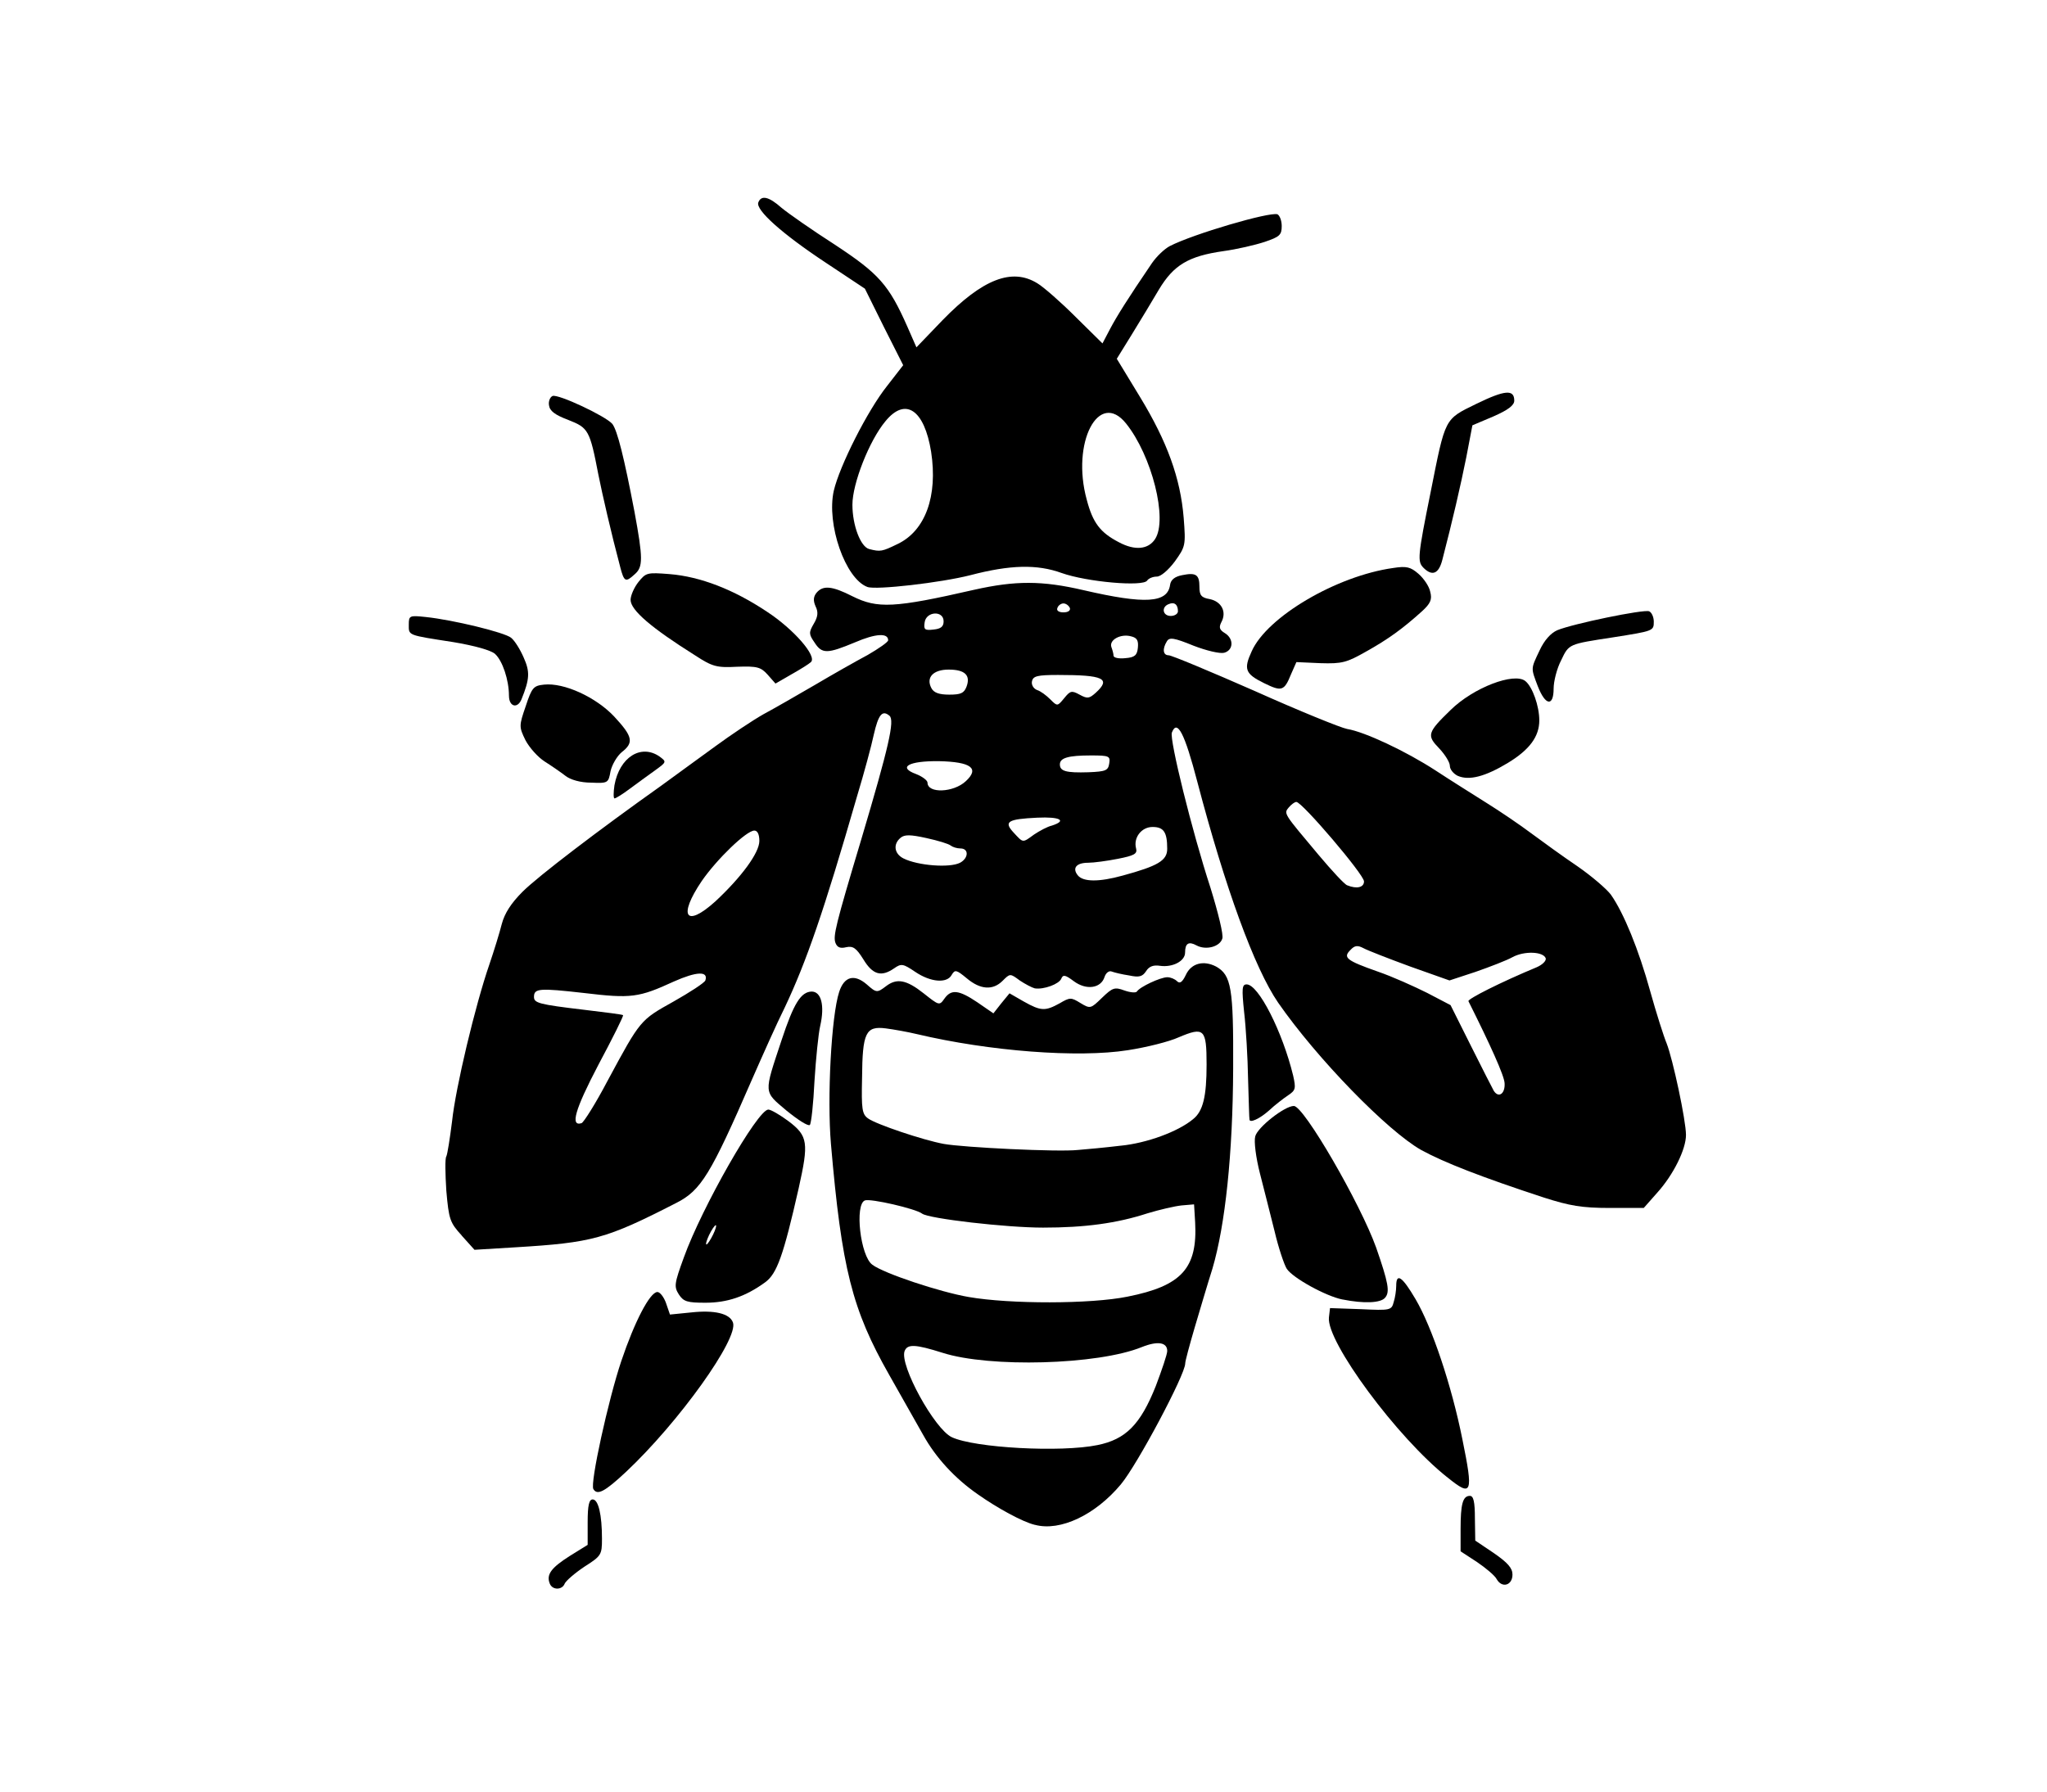 <?xml version="1.0" encoding="UTF-8" standalone="no"?><!-- Generator: Gravit.io --><svg xmlns="http://www.w3.org/2000/svg" xmlns:xlink="http://www.w3.org/1999/xlink" style="isolation:isolate" viewBox="0 0 1062.8 930.6" width="1062.8pt" height="930.6pt"><defs><clipPath id="_clipPath_HX6hSLHhr0IBesEPedcEaeZbcuqTqNfx"><rect width="1062.8" height="930.6"/></clipPath></defs><g clip-path="url(#_clipPath_HX6hSLHhr0IBesEPedcEaeZbcuqTqNfx)"><g><g><path d=" M 285.42 822.318 C 283.562 817.673 286.163 814.143 295.824 808.012 L 305.114 802.252 L 305.114 790.547 C 305.114 781.629 305.857 778.657 307.715 778.657 C 310.688 778.657 312.546 786.646 312.546 799.084 C 312.546 807.445 312.174 808.002 303.442 813.576 C 298.425 816.92 293.966 820.822 293.223 822.308 C 291.923 825.838 286.72 825.838 285.42 822.308 L 285.42 822.318 Z " fill="rgb(0,0,0)"/><path d=" M 777.101 820.098 C 776.172 818.24 771.528 814.338 766.883 811.18 L 758.336 805.606 L 758.336 794.087 C 758.336 781.081 759.451 776.808 763.167 776.808 C 765.025 776.808 765.768 779.781 765.768 788.513 L 765.954 800.032 L 775.615 806.535 C 782.861 811.551 785.276 814.338 785.276 817.682 C 785.276 823.256 779.888 824.928 777.101 820.098 Z " fill="rgb(0,0,0)"/><path d=" M 308.087 773.287 C 306.229 770.5 315.89 726.662 322.578 706.792 C 329.453 686.364 337.442 670.943 341.343 670.943 C 342.644 670.943 344.688 673.544 345.802 676.703 L 347.846 682.648 L 358.994 681.533 C 370.884 680.233 378.864 682.091 380.536 686.736 C 383.695 694.91 352.491 738.562 324.994 764.378 C 313.846 774.783 310.13 776.641 308.087 773.296 L 308.087 773.287 Z " fill="rgb(0,0,0)"/><path d=" M 751.648 767.342 C 725.46 746.728 688.497 696.573 689.983 684.125 L 690.541 679.295 L 706.519 679.852 C 721.94 680.595 722.497 680.409 723.612 676.136 C 724.355 673.907 724.912 670.005 724.912 667.776 C 724.912 660.715 728.071 662.945 734.945 674.65 C 743.492 689.142 753.71 719.602 759.275 747.462 C 765.034 775.693 764.291 777.551 751.657 767.332 L 751.648 767.342 Z " fill="rgb(0,0,0)"/><path d=" M 697.043 674.836 C 688.497 673.163 671.227 663.688 668.069 658.857 C 666.768 656.814 663.796 648.081 661.752 639.349 C 659.523 630.617 656.178 617.063 654.135 609.26 C 652.091 601.271 650.976 592.725 651.719 590.123 C 652.834 585.479 666.954 574.331 671.776 574.331 C 676.978 574.331 706.324 625.043 714.499 647.886 C 720.816 666.094 721.745 670.915 719.143 673.888 C 716.914 676.675 708.182 677.047 697.043 674.817 L 697.043 674.836 Z " fill="rgb(0,0,0)"/><path d=" M 408.387 576.765 C 396.31 566.546 396.496 568.219 405.786 540.173 C 412.103 521.036 415.818 515.1 421.392 514.915 C 426.409 514.915 428.267 522.161 425.851 532.751 C 424.922 536.652 423.622 549.658 422.879 561.353 C 422.321 573.058 421.206 583.454 420.463 584.197 C 419.534 584.94 414.332 581.596 408.387 576.765 L 408.387 576.765 Z " fill="rgb(0,0,0)"/><path d=" M 648.747 581.41 C 648.561 581.038 648.375 571.749 648.003 560.424 C 647.818 549.277 646.889 533.494 645.96 525.691 C 644.659 513.242 644.845 511.199 647.26 511.199 C 653.391 511.199 665.839 535.714 671.404 558.567 C 672.89 565.255 672.705 566.184 668.803 568.785 C 666.573 570.271 661.929 573.802 658.77 576.774 C 653.94 581.048 648.923 583.277 648.737 581.419 L 648.747 581.41 Z " fill="rgb(0,0,0)"/><path d=" M 319.039 407.731 C 321.64 393.239 332.788 386.188 342.44 392.867 C 346.155 395.654 346.155 395.654 340.024 400.113 C 336.68 402.529 330.735 406.802 327.019 409.589 C 323.303 412.376 319.773 414.605 319.03 414.605 C 318.472 414.605 318.472 411.447 319.03 407.731 L 319.039 407.731 Z " fill="rgb(0,0,0)"/><path d=" M 293.595 402.9 C 291.179 401.042 286.349 397.698 282.819 395.469 C 279.289 393.239 274.83 388.223 272.786 384.321 C 269.442 377.447 269.442 376.889 272.972 366.671 C 276.13 357.009 277.059 356.081 282.447 355.523 C 292.852 354.408 309.378 362.026 318.853 372.059 C 328.514 382.463 329.258 385.621 322.755 390.638 C 320.34 392.682 317.739 397.141 316.995 400.485 C 315.881 406.616 315.695 406.802 306.963 406.43 C 301.389 406.43 296.187 404.944 293.585 402.9 L 293.595 402.9 Z " fill="rgb(0,0,0)"/><path d=" M 756.85 402.9 C 754.62 401.785 752.763 399.556 752.763 397.698 C 752.763 395.84 750.161 391.753 747.189 388.594 C 740.686 381.906 741.058 380.419 753.134 368.724 C 765.025 357.019 786.196 349.03 791.955 353.675 C 795.671 356.647 799.201 366.68 799.201 374.102 C 799.201 382.463 794.185 389.337 782.852 396.202 C 771.147 403.263 762.795 405.492 756.85 402.891 L 756.85 402.9 Z " fill="rgb(0,0,0)"/><path d=" M 264.249 361.292 C 264.249 353.117 260.905 343.084 257.003 339.564 C 254.959 337.706 246.413 335.29 235.274 333.432 C 211.316 329.717 212.245 330.088 212.245 324.329 C 212.245 319.684 212.617 319.498 221.163 320.427 C 235.284 321.913 262.029 328.416 265.373 331.203 C 267.231 332.689 270.018 337.148 271.876 341.421 C 275.22 348.853 275.034 352.569 270.761 363.15 C 268.717 368.166 264.258 367.052 264.258 361.292 L 264.249 361.292 Z " fill="rgb(0,0,0)"/><path d=" M 798.458 356.461 C 794.742 346.614 794.742 347.543 799.387 337.696 C 801.803 332.494 805.147 328.778 808.491 327.292 C 816.48 323.948 853.258 316.33 856.231 317.445 C 857.531 318.002 858.646 320.418 858.646 322.833 C 858.646 327.664 858.46 327.664 837.289 331.008 C 814.26 334.538 814.632 334.352 810.544 342.898 C 808.315 347.172 806.642 353.86 806.642 357.576 C 806.642 367.052 802.369 366.494 798.468 356.461 L 798.458 356.461 Z " fill="rgb(0,0,0)"/><path d=" M 656.364 354.789 C 646.517 349.959 645.588 347.543 649.861 338.254 C 657.85 320.232 694.071 299.061 723.231 294.973 C 730.291 293.859 732.335 294.416 736.422 297.946 C 739.209 300.361 741.996 304.449 742.553 307.236 C 743.668 311.323 742.739 313.367 738.28 317.454 C 728.619 326.186 720.816 331.946 709.12 338.44 C 699.273 344.013 696.858 344.756 685.534 344.385 L 673.085 343.827 L 670.298 350.144 C 666.768 358.877 665.468 359.248 656.364 354.789 L 656.364 354.789 Z " fill="rgb(0,0,0)"/><path d=" M 398.54 350.33 C 395.01 346.429 393.152 345.871 382.747 346.243 C 372.157 346.8 369.928 346.243 360.833 340.297 C 338.361 326.177 327.4 316.897 327.4 311.509 C 327.4 309.279 329.258 305.006 331.487 302.219 C 335.389 297.389 335.946 297.203 347.651 298.132 C 363.629 299.432 380.899 306.121 398.177 317.64 C 412.112 326.744 424.365 340.855 421.021 343.827 C 420.092 344.756 415.633 347.543 410.988 350.144 L 402.627 354.975 L 398.54 350.33 L 398.54 350.33 Z " fill="rgb(0,0,0)"/><path d=" M 322.012 294.425 C 317.367 276.961 312.722 256.719 310.678 246.5 C 306.219 223.285 305.476 222.17 295.072 218.083 C 288.197 215.482 285.411 213.438 285.039 210.466 C 284.667 208.422 285.596 206.192 286.897 205.635 C 289.87 204.52 314.385 216.039 317.915 220.127 C 320.516 223.471 324.046 237.591 329.434 265.822 C 333.893 289.966 333.893 294.425 329.62 298.141 C 324.789 302.6 324.046 302.229 322.002 294.425 L 322.012 294.425 Z " fill="rgb(0,0,0)"/><path d=" M 739.023 294.797 C 735.865 291.638 736.051 288.851 742.739 255.79 C 750.542 216.597 749.799 217.897 766.511 209.722 C 781.375 202.476 786.205 202.105 786.205 208.05 C 786.205 210.466 783.047 212.881 775.429 216.225 L 764.468 220.87 L 761.309 237.405 C 758.336 252.269 754.063 270.653 748.861 290.719 C 747.003 297.965 743.659 299.451 739.014 294.806 L 739.023 294.797 Z " fill="rgb(0,0,0)"/><path d=" M 450.367 304.82 C 438.847 300.547 429.01 272.13 432.902 254.851 C 435.875 242.032 450.367 213.243 460.576 200.423 L 468.937 189.647 L 458.904 169.777 L 449.057 149.906 L 428.629 136.344 C 406.157 121.48 392.223 109.041 393.709 105.14 C 395.195 101.238 399.097 101.981 405.786 107.927 C 409.13 110.713 421.578 119.446 433.459 127.063 C 456.303 142.112 461.505 147.863 471.166 169.786 L 475.811 180.376 L 489.374 166.256 C 510.173 144.899 525.408 138.954 538.599 147.12 C 541.758 148.977 550.862 156.967 558.47 164.584 L 572.404 178.333 L 576.306 170.901 C 579.836 164.212 585.41 155.294 598.034 136.724 C 600.45 133.194 604.537 129.293 607.324 127.806 C 619.587 121.489 658.965 109.97 663.239 111.271 C 664.353 111.828 665.468 114.429 665.468 117.402 C 665.468 122.047 664.353 122.976 656.736 125.577 C 651.719 127.249 642.058 129.479 635.193 130.407 C 616.985 133.009 609.377 137.653 601.76 150.278 C 598.23 156.223 591.913 166.814 587.639 173.679 L 579.836 186.313 L 591.913 206.183 C 606.033 229.398 612.898 248.349 614.57 268.962 C 615.685 283.268 615.499 283.826 609.925 291.62 C 606.581 296.079 602.679 299.423 600.636 299.423 C 598.592 299.423 596.362 300.352 595.619 301.467 C 593.576 304.811 564.23 302.21 551.224 297.565 C 538.404 292.92 524.479 293.292 503.856 298.68 C 488.621 302.582 454.816 306.483 450.357 304.811 L 450.367 304.82 Z  M 465.973 282.534 C 480.465 275.66 486.958 257.648 483.438 234.609 C 479.908 212.695 470.061 206.006 459.665 218.817 C 451.305 228.85 442.573 251.136 442.573 262.097 C 442.573 272.873 446.846 284.012 451.305 285.126 C 457.064 286.613 457.993 286.427 465.982 282.525 L 465.973 282.534 Z  M 599.716 279.933 C 606.404 269.715 598.044 236.653 584.667 219.941 C 570.547 202.291 556.064 229.788 564.239 259.506 C 567.397 271.582 571.299 276.598 580.96 281.606 C 589.321 286.065 596.195 285.321 599.725 279.933 L 599.716 279.933 Z " fill="rgb(0,0,0)"/><path d=" M 239.724 641.588 C 233.593 634.899 233.036 633.227 231.735 618.373 C 231.178 609.641 230.992 601.466 231.735 600.537 C 232.293 599.422 233.593 591.248 234.708 582.329 C 236.566 564.679 246.784 521.965 254.03 500.971 C 256.446 493.911 259.418 484.25 260.533 479.8 C 262.019 474.226 265.364 469.024 271.309 463.078 C 279.298 455.089 311.245 430.76 343.192 408.093 C 350.252 402.891 362.886 393.787 371.237 387.665 C 379.598 381.534 390.746 374.102 396.31 370.944 C 401.884 367.971 413.775 361.097 423.055 355.709 C 432.159 350.321 444.598 343.261 450.543 340.102 C 456.303 336.758 461.133 333.414 461.133 332.485 C 461.133 328.583 454.631 328.955 443.855 333.6 C 429.549 339.545 426.762 339.731 422.869 333.6 C 419.897 329.326 419.897 328.397 422.498 323.938 C 424.727 320.223 424.913 317.807 423.427 314.835 C 422.126 311.862 422.312 309.818 423.984 307.774 C 427.328 303.873 431.973 304.244 442.563 309.632 C 455.569 316.135 464.292 315.763 505.714 306.288 C 527.257 301.457 541.005 301.457 562.557 306.474 C 594.69 313.906 606.209 313.162 607.51 303.687 C 607.882 301.086 609.925 299.414 613.827 298.671 C 621.073 297.184 622.745 298.485 622.745 304.802 C 622.745 309.075 623.674 310.375 628.133 311.119 C 634.264 312.419 637.051 317.807 634.078 323.195 C 632.778 325.796 633.149 327.097 635.936 328.769 C 640.767 331.742 640.395 337.687 635.565 338.988 C 633.335 339.545 626.275 337.873 619.587 335.272 C 609.554 331.184 607.138 330.813 605.838 333.042 C 603.422 336.944 603.794 340.288 606.767 340.288 C 608.253 340.288 628.309 348.649 651.533 358.867 C 674.748 369.272 696.3 378.004 699.459 378.561 C 708.563 380.048 729.92 390.081 745.34 400.104 C 752.958 405.121 764.848 412.552 771.899 417.011 C 778.774 421.284 789.178 428.345 795.114 432.804 C 800.874 437.077 811.65 444.88 819.072 449.896 C 826.318 454.913 834.121 461.601 836.351 464.574 C 843.039 474.05 850.843 493.177 856.779 514.729 C 859.937 526.062 863.839 538.315 865.325 541.845 C 868.484 549.834 875.358 581.781 875.358 589.399 C 875.358 596.831 868.855 610.013 860.494 619.302 L 853.434 627.291 L 835.784 627.291 C 821.292 627.291 814.984 626.177 801.608 621.903 C 769.289 611.313 749.781 603.696 737.899 597.202 C 720.435 587.355 683.843 549.834 663.601 520.674 C 651.338 502.838 636.113 461.053 621.621 405.882 C 615.118 380.995 611.217 373.192 608.43 380.438 C 607.129 383.968 618.834 431.522 628.486 461.053 C 632.388 473.687 635.36 485.569 634.617 487.427 C 633.317 491.7 626.071 493.558 621.24 490.957 C 617.153 488.727 615.295 489.842 615.295 494.672 C 615.295 499.132 608.792 502.476 602.289 501.547 C 598.759 500.989 596.53 501.918 595.043 504.334 C 593.185 507.121 591.513 507.678 586.311 506.563 C 582.595 506.006 578.694 505.077 577.207 504.52 C 575.907 503.962 574.235 505.077 573.491 507.306 C 571.633 513.252 564.016 514.367 557.513 509.536 C 553.054 506.192 551.939 506.006 551.01 508.235 C 549.896 511.022 541.907 513.995 537.262 513.252 C 535.776 512.88 532.245 511.022 529.459 509.164 C 524.442 505.449 524.442 505.449 520.54 509.35 C 515.524 514.367 509.021 513.995 501.961 508.05 C 496.573 503.591 495.83 503.405 494.158 506.192 C 491.743 510.836 483.196 510.093 475.207 504.705 C 468.89 500.432 467.961 500.246 464.245 502.847 C 457.557 507.492 453.098 506.192 448.267 498.203 C 444.551 492.257 442.879 491.142 439.349 491.886 C 436.376 492.629 434.704 492.071 433.775 489.656 C 432.475 486.126 433.775 480.552 447.152 435.971 C 461.458 387.86 464.617 374.121 461.83 371.706 C 458.114 368.547 456.07 370.963 453.655 381.553 C 452.54 386.941 448.639 401.423 444.923 413.686 C 427.83 472.944 418.735 499.317 407.402 523.275 C 403.315 531.45 395.883 548.162 390.495 560.424 C 368.952 610.022 363.936 618.197 351.116 624.69 C 314.524 643.455 307.464 645.304 267.714 647.719 L 246.357 649.02 L 239.668 641.588 L 239.724 641.588 Z  M 315.509 561.158 C 332.602 529.397 332.416 529.769 349.686 520.107 C 358.232 515.277 365.664 510.446 366.221 509.146 C 367.893 504.129 361.576 504.501 349.871 509.703 C 331.664 518.064 327.771 518.621 303.061 515.649 C 280.032 513.047 277.245 513.233 277.245 517.692 C 277.245 520.851 279.66 521.594 303.247 524.381 C 314.023 525.681 323.117 526.796 323.489 527.168 C 323.86 527.539 318.101 539.058 310.669 552.983 C 298.407 576.384 295.991 585.116 301.937 583.258 C 303.052 582.887 309.369 572.854 315.5 561.158 L 315.509 561.158 Z  M 781.18 562.459 C 780.994 558.557 773.748 542.588 762.415 519.922 C 761.857 518.807 779.136 510.075 797.892 502.271 C 800.864 500.971 802.908 498.927 802.536 497.627 C 801.236 494.097 791.389 493.725 785.258 497.069 C 782.285 498.741 773.553 502.086 766.121 504.687 L 752.558 509.146 L 732.13 501.9 C 720.983 497.812 710.03 493.539 707.987 492.424 C 704.828 490.752 703.342 490.938 701.112 493.353 C 697.211 497.255 698.883 498.741 715.233 504.501 C 722.85 507.102 734.369 512.304 741.048 515.649 L 753.125 521.965 L 763.715 543.137 C 769.475 554.656 774.863 565.237 775.606 566.537 C 778.207 570.439 781.551 567.838 781.18 562.45 L 781.18 562.459 Z  M 371.414 468.095 C 384.977 455.461 394.257 442.836 394.257 436.705 C 394.257 433.361 393.328 431.317 391.656 431.317 C 387.569 431.317 372.334 445.995 364.354 457.505 C 351.906 475.898 355.993 482.02 371.414 468.095 L 371.414 468.095 Z  M 708.182 457.69 C 708.182 454.16 676.049 416.454 673.076 416.454 C 672.147 416.454 670.475 417.754 669.174 419.241 C 666.388 422.585 666.388 422.213 684.595 443.942 C 691.47 452.117 698.158 459.363 699.459 459.734 C 704.475 461.778 708.191 460.849 708.191 457.69 L 708.182 457.69 Z  M 582.8 454.718 C 601.193 449.701 606.014 446.915 606.014 440.783 C 606.014 432.051 604.156 429.45 598.397 429.45 C 592.637 429.45 588.364 435.024 589.85 440.598 C 590.593 443.384 588.921 444.313 580.375 445.986 C 574.801 447.1 567.741 448.029 564.954 448.029 C 558.823 448.029 556.594 450.816 559.566 454.532 C 562.353 458.062 570.714 458.062 582.781 454.718 L 582.8 454.718 Z  M 498.468 448.029 C 502.927 445.614 503.113 440.598 498.654 440.598 C 496.796 440.598 494.567 439.854 493.638 439.111 C 492.523 438.182 486.949 436.51 481.004 435.21 C 472.643 433.352 469.67 433.352 467.627 435.024 C 463.539 438.368 464.282 443.384 469.113 445.8 C 476.545 449.516 493.071 450.816 498.459 448.029 L 498.468 448.029 Z  M 536.918 433.352 C 539.705 431.494 543.792 429.264 546.208 428.707 C 554.197 426.106 550.295 424.062 538.59 424.619 C 523.169 425.363 520.94 426.663 526.328 432.423 C 531.344 437.811 530.787 437.811 536.918 433.352 L 536.918 433.352 Z  M 501.441 405.678 C 508.687 398.989 504.228 395.645 487.507 395.273 C 471.714 395.088 465.964 398.432 475.616 401.962 C 478.96 403.263 481.561 405.306 481.561 406.421 C 481.561 412.181 495.124 411.623 501.432 405.678 L 501.441 405.678 Z  M 575.925 396.388 C 576.483 392.672 575.925 392.301 566.45 392.301 C 554.559 392.301 550.286 393.601 550.286 396.946 C 550.286 400.476 553.444 401.405 565.149 401.033 C 574.253 400.661 575.368 400.104 575.925 396.388 Z  M 560.504 360.725 C 564.592 362.955 565.521 362.769 568.865 359.796 C 577.04 352.365 572.952 350.507 549.357 350.507 C 538.581 350.507 536.351 351.064 535.794 353.851 C 535.422 355.523 536.537 357.567 538.395 358.31 C 540.253 358.867 543.226 361.097 545.27 363.141 C 548.985 366.856 548.985 366.856 552.515 362.583 C 555.674 358.682 556.417 358.496 560.504 360.725 L 560.504 360.725 Z  M 501.803 356.638 C 504.033 350.692 501.06 347.72 492.514 347.72 C 484.524 347.72 480.623 351.807 483.596 357.381 C 484.896 359.796 487.683 360.725 492.885 360.725 C 498.831 360.725 500.503 359.982 501.803 356.638 Z  M 590.779 336.396 C 591.151 332.68 590.408 331.194 587.249 330.45 C 581.861 328.964 575.73 332.308 577.031 336.024 C 577.588 337.511 578.145 339.554 578.145 340.483 C 578.145 341.598 580.932 342.155 584.277 341.784 C 589.107 341.412 590.408 340.297 590.779 336.396 L 590.779 336.396 Z  M 489.922 322.647 C 489.922 316.888 480.818 317.445 480.075 323.204 C 479.517 326.92 480.075 327.478 484.72 326.92 C 488.435 326.549 489.922 325.434 489.922 322.647 Z  M 611.588 317.445 C 611.588 313.915 609.73 312.429 606.758 313.729 C 602.856 315.215 603.599 319.86 607.872 319.86 C 609.916 319.86 611.588 318.745 611.588 317.445 Z  M 555.488 315.773 C 554.931 314.472 553.444 313.358 552.144 313.358 C 550.843 313.358 549.357 314.472 548.985 315.773 C 548.428 317.073 549.728 318.002 552.144 318.002 C 554.559 318.002 555.86 317.073 555.488 315.773 Z " fill="rgb(0,0,0)"/><path d=" M 352.482 672.234 C 349.881 668.147 350.066 666.661 355.083 652.912 C 364.372 627.096 393.347 576.198 398.921 576.198 C 400.221 576.198 405.052 578.985 409.511 582.329 C 419.544 589.947 419.915 593.477 414.713 616.878 C 406.724 652.169 403.38 661.459 397.248 665.918 C 387.03 673.349 377.554 676.508 366.23 676.508 C 356.941 676.508 354.897 675.95 352.482 672.234 L 352.482 672.234 Z  M 371.804 636.572 C 371.804 635.643 370.689 636.757 369.203 639.358 C 367.717 641.96 366.602 644.932 366.602 645.861 C 366.602 646.976 367.717 645.675 369.203 643.074 C 370.689 640.473 371.804 637.686 371.804 636.572 Z " fill="rgb(0,0,0)"/><path d=" M 537.299 791.857 C 530.982 790.371 517.791 783.125 507.767 776.065 C 495.691 767.704 485.853 756.928 479.35 745.232 C 476.192 739.659 468.203 725.538 461.7 714.029 C 442.377 680.038 436.999 658.672 431.425 594.034 C 429.381 570.262 431.611 527.539 435.698 515.091 C 438.299 507.102 443.502 505.616 450.004 511.189 C 455.021 515.649 455.392 515.649 460.037 512.118 C 465.611 507.845 470.627 508.774 479.545 515.834 C 487.534 522.151 487.72 522.337 490.321 518.621 C 493.851 513.605 497.753 513.976 507.414 520.479 L 515.775 526.239 L 519.862 521.036 L 524.136 515.834 L 531.567 520.107 C 540.485 525.124 542.715 525.124 550.147 521.036 C 555.534 517.878 556.092 517.878 560.922 520.851 C 566.125 524.009 566.31 523.823 572.256 518.064 C 577.644 512.862 578.758 512.49 583.775 514.348 C 586.933 515.463 589.72 515.649 590.278 514.905 C 591.764 512.49 602.54 507.474 606.07 507.474 C 607.742 507.474 609.972 508.403 611.086 509.517 C 612.573 511.004 613.873 510.075 615.731 506.173 C 618.518 500.228 624.835 498.556 631.338 501.9 C 639.327 506.359 640.442 513.047 640.256 554.841 C 640.07 599.237 636.168 636.2 629.48 658.857 C 626.879 667.032 622.791 680.957 620.19 689.69 C 617.589 698.608 615.36 706.783 615.36 708.083 C 615.36 713.843 590.473 760.653 581.926 770.863 C 568.735 786.655 550.537 795.378 537.345 791.848 L 537.299 791.857 Z  M 569.803 750.435 C 584.481 747.462 592.089 739.844 600.078 719.788 C 603.237 711.427 606.024 703.253 606.024 701.58 C 606.024 697.121 601.193 696.192 592.832 699.537 C 569.989 708.826 513.703 710.313 489.374 702.509 C 475.253 698.05 471.166 697.865 469.68 701.58 C 466.893 708.826 485.286 742.26 494.195 746.347 C 506.086 751.921 550.853 754.336 569.794 750.435 L 569.803 750.435 Z  M 585.41 673.349 C 613.455 667.776 621.816 658.672 620.516 634.714 L 619.958 625.424 L 613.455 625.981 C 609.925 626.353 601.936 628.211 595.805 630.069 C 579.827 635.271 563.301 637.501 541.563 637.501 C 522.426 637.501 482.304 632.856 478.784 630.255 C 475.439 627.654 451.853 622.266 449.066 623.38 C 443.678 625.424 446.651 652.355 452.968 656.814 C 458.913 661.273 487.887 670.934 502.937 673.535 C 524.293 677.251 566.273 677.251 585.41 673.349 L 585.41 673.349 Z  M 581.88 594.963 C 595.257 593.663 611.597 587.717 619.401 581.215 C 624.603 577.127 626.461 569.51 626.461 552.798 C 626.461 534.218 625.16 533.104 611.969 538.677 C 607.138 540.907 595.248 543.88 585.596 545.366 C 559.78 549.453 513.713 545.923 476.006 537.005 C 471.361 535.891 464.115 534.59 459.842 534.033 C 449.438 532.732 447.765 536.262 447.58 559.849 C 447.208 576.013 447.58 578.614 450.738 580.834 C 454.826 583.807 478.969 591.981 489.931 594.025 C 500.15 595.883 549.375 598.298 559.585 597.184 C 564.23 596.812 574.262 595.883 581.871 594.954 L 581.88 594.963 Z " fill="rgb(0,0,0)"/></g></g></g></svg>
